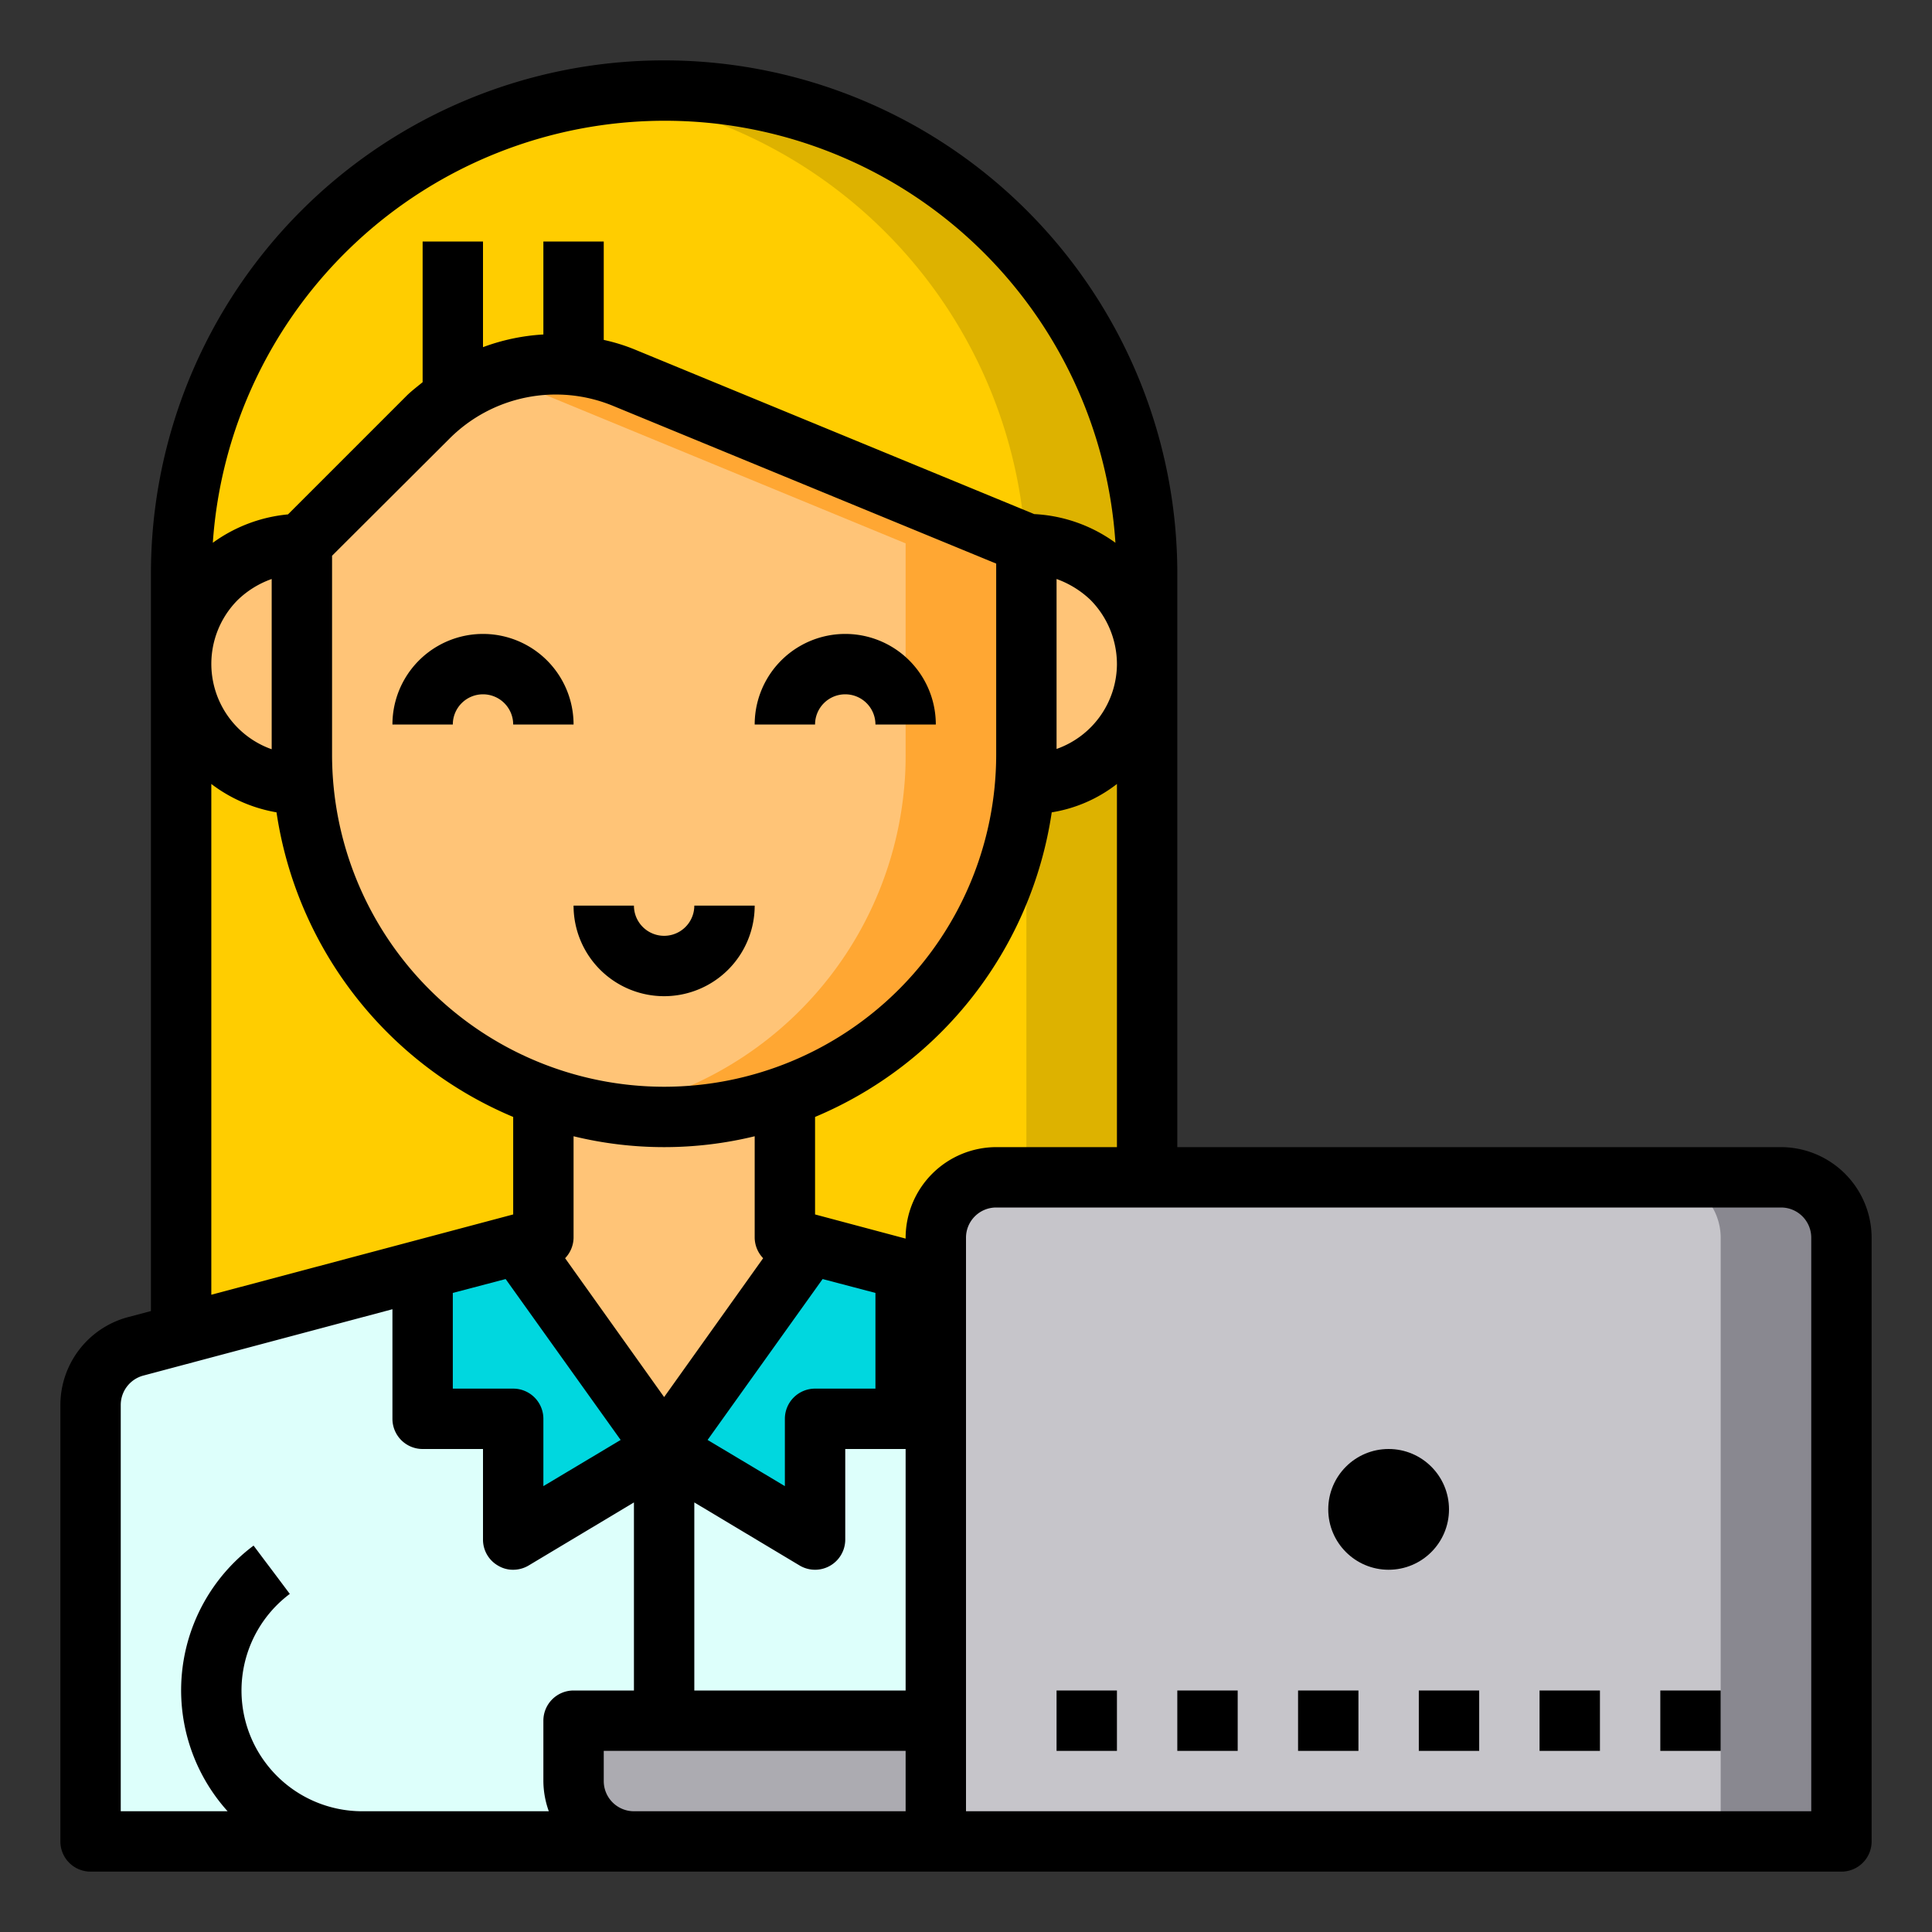 <svg height="512" viewBox="0 0 64 64" width="512" xmlns="http://www.w3.org/2000/svg"><rect x="0" y="0" width="64" height="64" fill="#333333" stroke="none"/><g id="business_woman-woman-working-laptop-user" data-name="business woman-woman-working-laptop-user"><path d="m26 36.31v4.69l13.52 3.6a2.013 2.013 0 0 1 1.48 1.94v14.46h-38v-14.46a2.013 2.013 0 0 1 1.48-1.94l13.52-3.6v-4.69" fill="#ddfffb"/><path d="m15 13.14a5.429 5.429 0 0 0 -.83.69l-4.17 4.17a3.995 3.995 0 0 0 -4 4v-3a16 16 0 1 1 32 0v3a3.995 3.995 0 0 0 -4-4l-13.3-5.48a6.135 6.135 0 0 0 -1.7-.42 6 6 0 0 0 -4 1.04z" fill="#ffcd00"/><path d="m36.83 19.17a4 4 0 0 1 -2.83 6.83h-.04c.03-.33.04-.66.04-1v-7a4.025 4.025 0 0 1 2.83 1.17z" fill="#ffc477"/><path d="m34 18v7c0 .34-.01.67-.04 1a11.976 11.976 0 0 1 -7.96 10.31 11.939 11.939 0 0 1 -8 0 11.976 11.976 0 0 1 -7.96-10.31c-.03-.33-.04-.66-.04-1v-7l4.17-4.17a5.429 5.429 0 0 1 .83-.69 6 6 0 0 1 4-1.04 6.135 6.135 0 0 1 1.7.42z" fill="#ffc477"/><path d="m38 19v3a3.995 3.995 0 0 0 -4-4l-.03-.01a15.959 15.959 0 0 0 -13.99-14.86 15.009 15.009 0 0 1 2.02-.13 15.979 15.979 0 0 1 16 16z" fill="#ddb200"/><path d="m34 18v7c0 .34-.01.67-.04 1a11.976 11.976 0 0 1 -7.96 10.31 11.8 11.8 0 0 1 -4 .69 12 12 0 0 1 -2-.17 11.082 11.082 0 0 0 2-.52 11.976 11.976 0 0 0 7.96-10.31c.03-.33.04-.66.04-1v-7l-13.3-5.48c-.1-.04-.19-.07-.29-.1a5.847 5.847 0 0 1 2.59-.32 6.135 6.135 0 0 1 1.7.42z" fill="#ffa733"/><path d="m31 57v4h-10a2.006 2.006 0 0 1 -2-2v-2z" fill="#acabb1"/><path d="m30 42.06v4.94h-3v4l-5-3 4.84-6.78z" fill="#00d7df"/><path d="m26.84 41.22-4.84 6.78-4.84-6.78.84-.22v-4.69a11.939 11.939 0 0 0 8 0v4.69z" fill="#ffc477"/><path d="m17.16 41.22 4.84 6.78-5 3v-4h-3v-4.93z" fill="#00d7df"/><path d="m14 42.07-7.99 2.12-.01-.03v-22.16a4 4 0 0 0 4 4h.04a11.976 11.976 0 0 0 7.96 10.31v4.69l-.84.22z" fill="#ffcd00"/><path d="m30 42.07 7.99 2.12.01-.03v-22.16a4 4 0 0 1 -4 4h-.04a11.976 11.976 0 0 1 -7.96 10.31v4.69l.84.22z" fill="#ffcd00"/><path d="m38 22v22.16l-.01.03-3.99-1.06v-17.13a4 4 0 0 0 4-4z" fill="#ddb200"/><path d="m10.04 26h-.04a4 4 0 1 1 0-8v7c0 .34.01.67.04 1z" fill="#ffc477"/><path d="m61 41v20h-30v-20a2.006 2.006 0 0 1 2-2h26a2.006 2.006 0 0 1 2 2z" fill="#c6c5ca"/><path d="m61 41v20h-4v-20a2.006 2.006 0 0 0 -2-2h4a2.006 2.006 0 0 1 2 2z" fill="#898890"/><path d="m16 23a1 1 0 0 1 1 1h2a3 3 0 0 0 -6 0h2a1 1 0 0 1 1-1z"/><path d="m28 23a1 1 0 0 1 1 1h2a3 3 0 0 0 -6 0h2a1 1 0 0 1 1-1z"/><path d="m22 33a3 3 0 0 0 3-3h-2a1 1 0 0 1 -2 0h-2a3 3 0 0 0 3 3z"/><path d="m59 38h-20v-19a17 17 0 0 0 -34 0v24.43l-.79.21a3.018 3.018 0 0 0 -2.21 2.9v14.46a1 1 0 0 0 1 1h58a1 1 0 0 0 1-1v-20a3.009 3.009 0 0 0 -3-3zm-37-34a14.958 14.958 0 0 1 14.95 13.98 5 5 0 0 0 -2.69-.95l-13.18-5.43a6.137 6.137 0 0 0 -1.08-.34v-3.26h-2v3.08a6.864 6.864 0 0 0 -2 .42v-3.5h-2v4.66c-.18.15-.37.29-.54.46l-3.92 3.92a5.034 5.034 0 0 0 -2.49.94 15.012 15.012 0 0 1 14.95-13.98zm15 18a2.994 2.994 0 0 1 -2 2.81v-5.63a3.179 3.179 0 0 1 1.12.69 3.03 3.03 0 0 1 .88 2.13zm-15 24.28-3.28-4.6a1 1 0 0 0 .28-.68v-3.36a12.68 12.68 0 0 0 6 0v3.36a1 1 0 0 0 .28.68zm5.25-3.91 1.75.46v3.17h-2a1 1 0 0 0 -1 1v2.23l-2.56-1.53zm-10.25 3.63h-2v-3.17l1.75-.46 3.81 5.33-2.56 1.53v-2.23a1 1 0 0 0 -1-1zm5-10a11.007 11.007 0 0 1 -11-11v-6.59l3.88-3.87a4.976 4.976 0 0 1 5.44-1.09l12.68 5.22v6.33a11.007 11.007 0 0 1 -11 11zm-14.13-16.12a3.1 3.1 0 0 1 1.13-.7v5.64a3 3 0 0 1 -1.13-4.94zm-.87 6.09a4.958 4.958 0 0 0 2.16.94 13.017 13.017 0 0 0 7.84 10.09v3.23l-10 2.66zm11 31.03v2a3 3 0 0 0 .18 1h-6.18a4 4 0 0 1 -2.4-7.2l-1.2-1.6a5.985 5.985 0 0 0 -.86 8.8h-3.54v-13.46a1.008 1.008 0 0 1 .74-.97l8.26-2.2v3.63a1 1 0 0 0 1 1h2v3a.992.992 0 0 0 .51.87.947.947 0 0 0 .49.13 1 1 0 0 0 .51-.14l3.49-2.09v6.23h-2a1 1 0 0 0 -1 1zm12 3h-9a1 1 0 0 1 -1-1v-1h10zm0-4h-7v-6.23l3.49 2.09a1 1 0 0 0 1.51-.86v-3h2zm0-15v.03l-3-.8v-3.23a13.017 13.017 0 0 0 7.84-10.09 4.736 4.736 0 0 0 2.16-.94v12.03h-4a3.009 3.009 0 0 0 -3 3zm30 19h-28v-19a1 1 0 0 1 1-1h26a1 1 0 0 1 1 1z"/><circle cx="46" cy="50" r="2"/><path d="m35 56h2v2h-2z"/><path d="m39 56h2v2h-2z"/><path d="m43 56h2v2h-2z"/><path d="m47 56h2v2h-2z"/><path d="m51 56h2v2h-2z"/><path d="m55 56h2v2h-2z"/></g></svg>